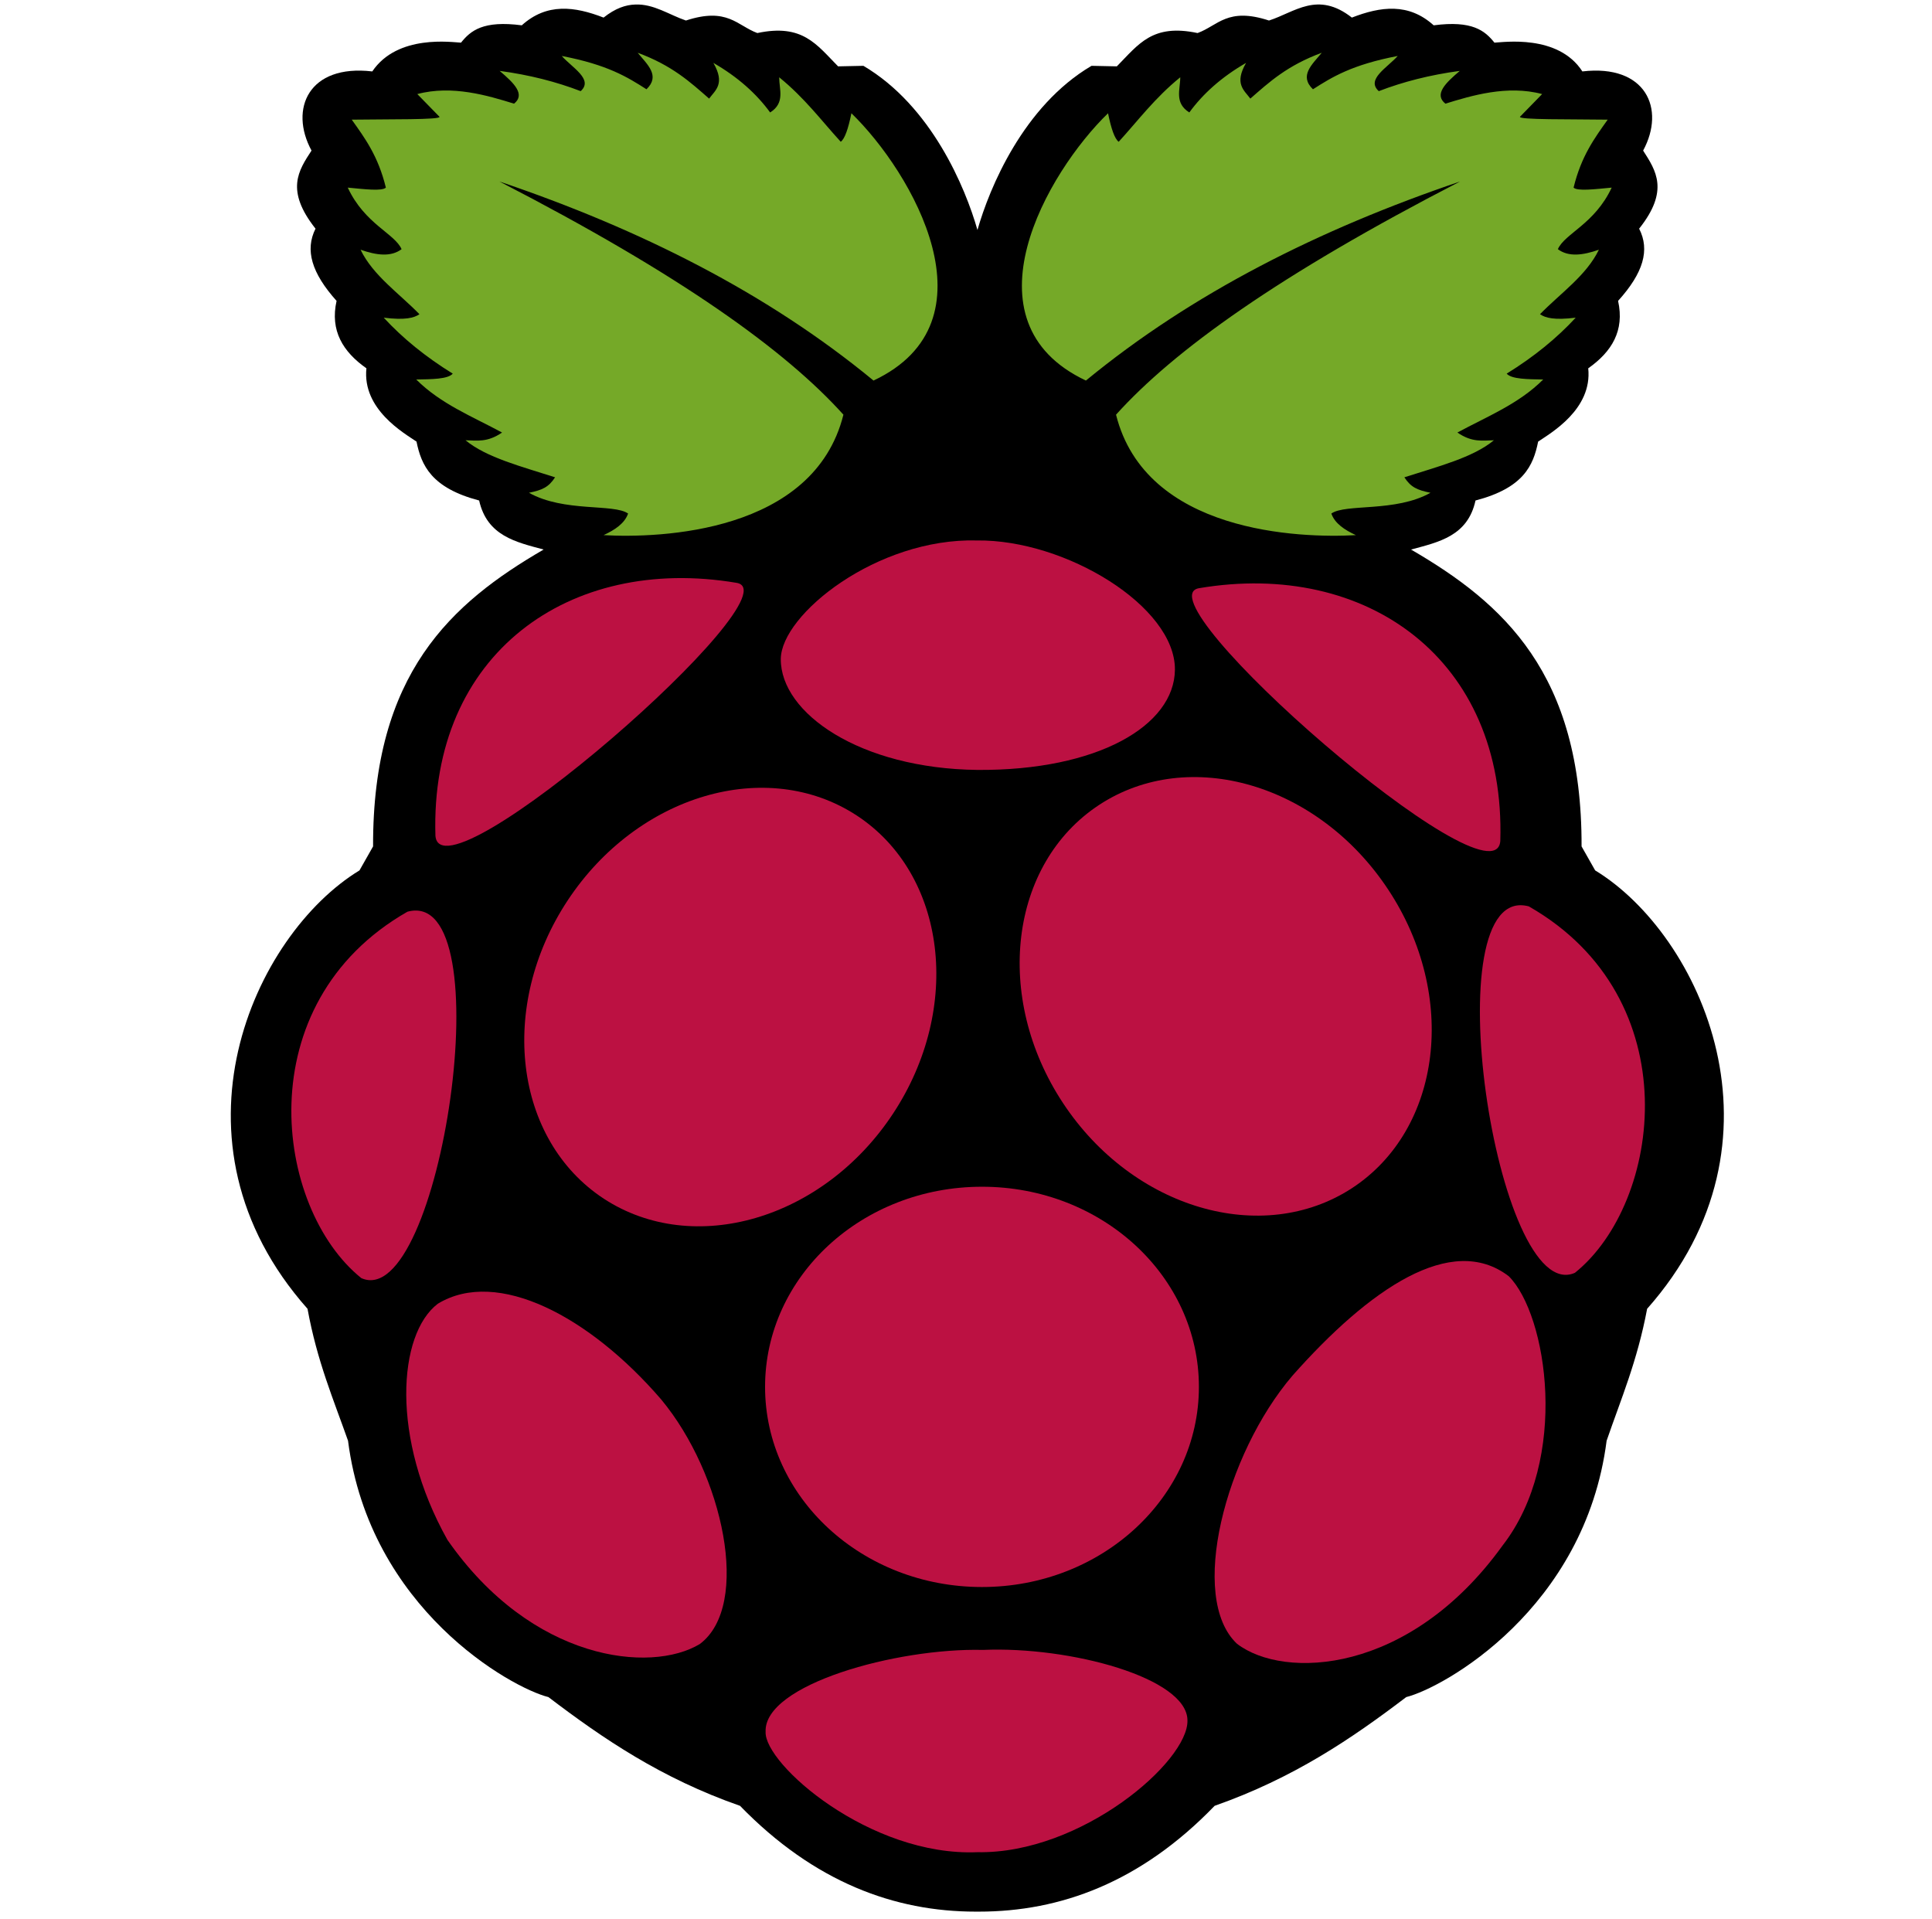 <?xml version="1.0" encoding="utf-8"?>
<!-- Generator: Adobe Illustrator 23.0.3, SVG Export Plug-In . SVG Version: 6.00 Build 0)  -->
<svg version="1.1"
	 id="Layer_1" xmlns:cc="http://creativecommons.org/ns#" xmlns:dc="http://purl.org/dc/elements/1.1/" xmlns:rdf="http://www.w3.org/1999/02/22-rdf-syntax-ns#" xmlns:svg="http://www.w3.org/2000/svg"
	 xmlns="http://www.w3.org/2000/svg" xmlns:xlink="http://www.w3.org/1999/xlink" x="0px" y="0px" viewBox="0 0 725 720"
	 style="enable-background:new 0 0 725 720;" xml:space="preserve">
<style type="text/css">
	.st0{fill:#75A928;}
	.st1{fill:#BC1142;}
</style>
<path d="M238.4,1.7c-3.6,0.1-7.5,1.4-11.9,4.9c-10.8-4.2-21.3-5.6-30.7,2.9c-14.5-1.9-19.2,2-22.8,6.5c-3.2-0.1-23.8-3.3-33.3,10.8
	c-23.8-2.8-31.3,14-22.8,29.7c-4.9,7.5-9.9,14.9,1.5,29.3c-4,8-1.5,16.6,7.9,27.1c-2.5,11.2,2.4,19.1,11.2,25.3
	c-1.6,15.4,14.1,24.3,18.8,27.5c1.8,8.9,5.6,17.4,23.5,22.1c3,13.3,13.8,15.6,24.2,18.4c-34.6,20.1-64.2,46.5-64,111.4l-5.1,9
	c-39.6,24.1-75.3,101.6-19.5,164.5c3.6,19.7,9.7,33.9,15.2,49.5c8.1,63.1,61.2,92.7,75.2,96.2c20.5,15.6,42.4,30.5,71.9,40.8
	c27.9,28.7,58.1,39.7,88.4,39.7c0.4,0,0.9,0,1.3,0c30.4,0,60.6-10.9,88.4-39.7c29.6-10.4,51.4-25.2,71.9-40.8
	c14-3.5,67.1-33.1,75.2-96.2c5.4-15.7,11.5-29.8,15.2-49.5c55.8-63,20.1-140.4-19.5-164.5l-5.1-9c0.2-64.9-29.4-91.3-64-111.4
	c10.5-2.8,21.3-5.1,24.2-18.4c18-4.7,21.7-13.1,23.5-22.1c4.7-3.2,20.4-12.1,18.8-27.5c8.8-6.2,13.7-14.1,11.2-25.3
	c9.5-10.5,12-19.1,7.9-27.1c11.4-14.3,6.3-21.8,1.5-29.3c8.5-15.7,1-32.5-22.8-29.7C584.7,12.7,564,15.9,560.8,16
	c-3.6-4.5-8.3-8.4-22.8-6.5c-9.4-8.5-19.9-7.1-30.7-2.9c-12.9-10.1-21.4-2-31.1,1.1c-15.6-5.1-19.1,1.9-26.8,4.7
	c-17-3.6-22.1,4.2-30.3,12.5l-9.5-0.2c-25.6,15.1-38.3,45.8-42.8,61.6c-4.5-15.8-17.2-46.5-42.8-61.6l-9.5,0.2
	c-8.1-8.2-13.3-16.1-30.3-12.5c-7.6-2.8-11.2-9.8-26.8-4.7C251.2,5.6,245.3,1.4,238.4,1.7z"/>
<path class="st0" d="M187.4,68.1c67.9,35,107.4,63.4,129.1,87.5c-11.1,44.4-68.9,46.4-90,45.2c4.3-2,7.9-4.4,9.2-8.1
	c-5.3-3.8-24.1-0.4-37.2-7.8c5-1,7.4-2.1,9.8-5.8c-12.4-4-25.8-7.4-33.6-13.9c4.2,0.1,8.2,0.9,13.7-2.9c-11.1-6-23-10.7-32.2-19.9
	c5.7-0.1,11.9-0.1,13.7-2.2c-10.2-6.3-18.8-13.3-25.9-21c8,1,11.4,0.1,13.4-1.3c-7.7-7.9-17.4-14.5-22.1-24.2
	c6,2.1,11.4,2.8,15.4-0.2c-2.6-5.9-13.8-9.4-20.2-23.1c6.3,0.6,12.9,1.4,14.3,0c-2.9-11.9-7.9-18.6-12.8-25.5
	c13.5-0.2,33.8,0.1,32.9-1.1l-8.3-8.5c13.1-3.5,26.6,0.6,36.3,3.6c4.4-3.5-0.1-7.8-5.4-12.3c11.2,1.5,21.3,4.1,30.4,7.6
	c4.9-4.4-3.2-8.8-7.1-13.2c17.2,3.3,24.6,7.9,31.8,12.5c5.3-5.1,0.3-9.3-3.3-13.7c13,4.8,19.7,11,26.8,17.2
	c2.4-3.2,6.1-5.6,1.6-13.4c9.2,5.3,16.2,11.6,21.3,18.6c5.7-3.6,3.4-8.6,3.4-13.2c9.6,7.8,15.7,16.1,23.1,24.2
	c1.5-1.1,2.8-4.8,4-10.7c22.9,22.2,55.2,78.2,8.3,100.3C288,110,240.3,86,187.4,68.1z"/>
<path class="st0" d="M547.9,68.1c-67.9,35-107.4,63.4-129.1,87.5c11.1,44.4,68.9,46.4,90,45.2c-4.3-2-7.9-4.4-9.2-8.1
	c5.3-3.8,24.1-0.4,37.2-7.8c-5-1-7.4-2.1-9.8-5.8c12.4-4,25.8-7.4,33.6-13.9c-4.2,0.1-8.2,0.9-13.7-2.9c11.1-6,23-10.7,32.2-19.9
	c-5.7-0.1-11.9-0.1-13.7-2.2c10.2-6.3,18.8-13.3,25.9-21c-8,1-11.4,0.1-13.4-1.3c7.7-7.9,17.4-14.5,22.1-24.2
	c-6,2.1-11.4,2.8-15.4-0.2c2.6-5.9,13.8-9.4,20.2-23.1c-6.3,0.6-12.9,1.4-14.3,0c2.9-11.9,7.9-18.6,12.8-25.5
	c-13.5-0.2-33.8,0.1-32.9-1.1l8.3-8.5c-13.1-3.5-26.6,0.6-36.3,3.6c-4.4-3.5,0.1-7.8,5.4-12.3c-11.2,1.5-21.3,4.1-30.4,7.6
	c-4.9-4.4,3.2-8.8,7.1-13.2c-17.2,3.3-24.6,7.9-31.8,12.5c-5.3-5.1-0.3-9.3,3.3-13.7c-13,4.8-19.7,11-26.8,17.2
	c-2.4-3.2-6.1-5.6-1.6-13.4c-9.2,5.3-16.2,11.6-21.3,18.6c-5.7-3.6-3.4-8.6-3.4-13.2c-9.6,7.8-15.7,16.1-23.1,24.2
	c-1.5-1.1-2.8-4.8-4-10.7c-22.9,22.2-55.2,78.2-8.3,100.3C447.4,110,495.1,86,547.9,68.1L547.9,68.1z"/>
<path class="st1" d="M449.9,520.4c0,41.4-36.4,75.1-81.4,75.1s-81.4-33.6-81.4-75.1s36.4-75.1,81.4-75.1S449.9,478.9,449.9,520.4z"
	/>
<path class="st1" d="M321.5,306c33.7,22.1,39.8,72.2,13.6,111.9s-74.8,53.9-108.5,31.9l0,0c-33.7-22.1-39.8-72.2-13.6-111.9
	S287.7,283.9,321.5,306L321.5,306z"/>
<path class="st1" d="M412.5,302c-33.7,22.1-39.8,72.2-13.6,111.9s74.8,53.9,108.5,31.9l0,0c33.7-22.1,39.8-72.2,13.6-111.9
	C494.8,294.1,446.2,279.9,412.5,302L412.5,302z"/>
<path class="st1" d="M152.9,342.1c36.4-9.8,12.3,150.6-17.3,137.5C103,453.4,92.5,376.6,152.9,342.1z"/>
<path class="st1" d="M573.7,340.1c-36.4-9.8-12.3,150.6,17.3,137.5C623.6,451.4,634.1,374.6,573.7,340.1z"/>
<path class="st1" d="M450,220.7c62.8-10.6,115.1,26.7,113,94.9C560.9,341.6,426.8,224.5,450,220.7L450,220.7z"/>
<path class="st1" d="M276.4,218.7c-62.8-10.6-115.1,26.7-113,94.9C165.4,339.6,299.5,222.5,276.4,218.7z"/>
<path class="st1" d="M366.6,202.8c-37.5-1-73.5,27.8-73.6,44.5c-0.1,20.3,29.7,41.1,73.8,41.6c45.1,0.3,73.9-16.6,74.1-37.6
	C441.1,227.6,399.9,202.4,366.6,202.8L366.6,202.8z"/>
<path class="st1" d="M368.9,619.1c32.7-1.4,76.6,10.5,76.7,26.4c0.5,15.4-39.8,50.2-78.8,49.5c-40.4,1.7-80.1-33.1-79.5-45.2
	C286.6,632.1,336.4,618.3,368.9,619.1z"/>
<path class="st1" d="M248.1,525.1c23.3,28,33.9,77.3,14.5,91.8c-18.4,11.1-63,6.5-94.7-39.1c-21.4-38.2-18.6-77.2-3.6-88.6
	C186.7,475.6,221.4,494.1,248.1,525.1z"/>
<path class="st1" d="M485,516.2c-25.2,29.5-39.2,83.3-20.8,100.6c17.6,13.5,64.7,11.6,99.6-36.8c25.3-32.5,16.8-86.7,2.4-101.1
	C544.7,462.4,513.8,483.7,485,516.2z"/>
</svg>
